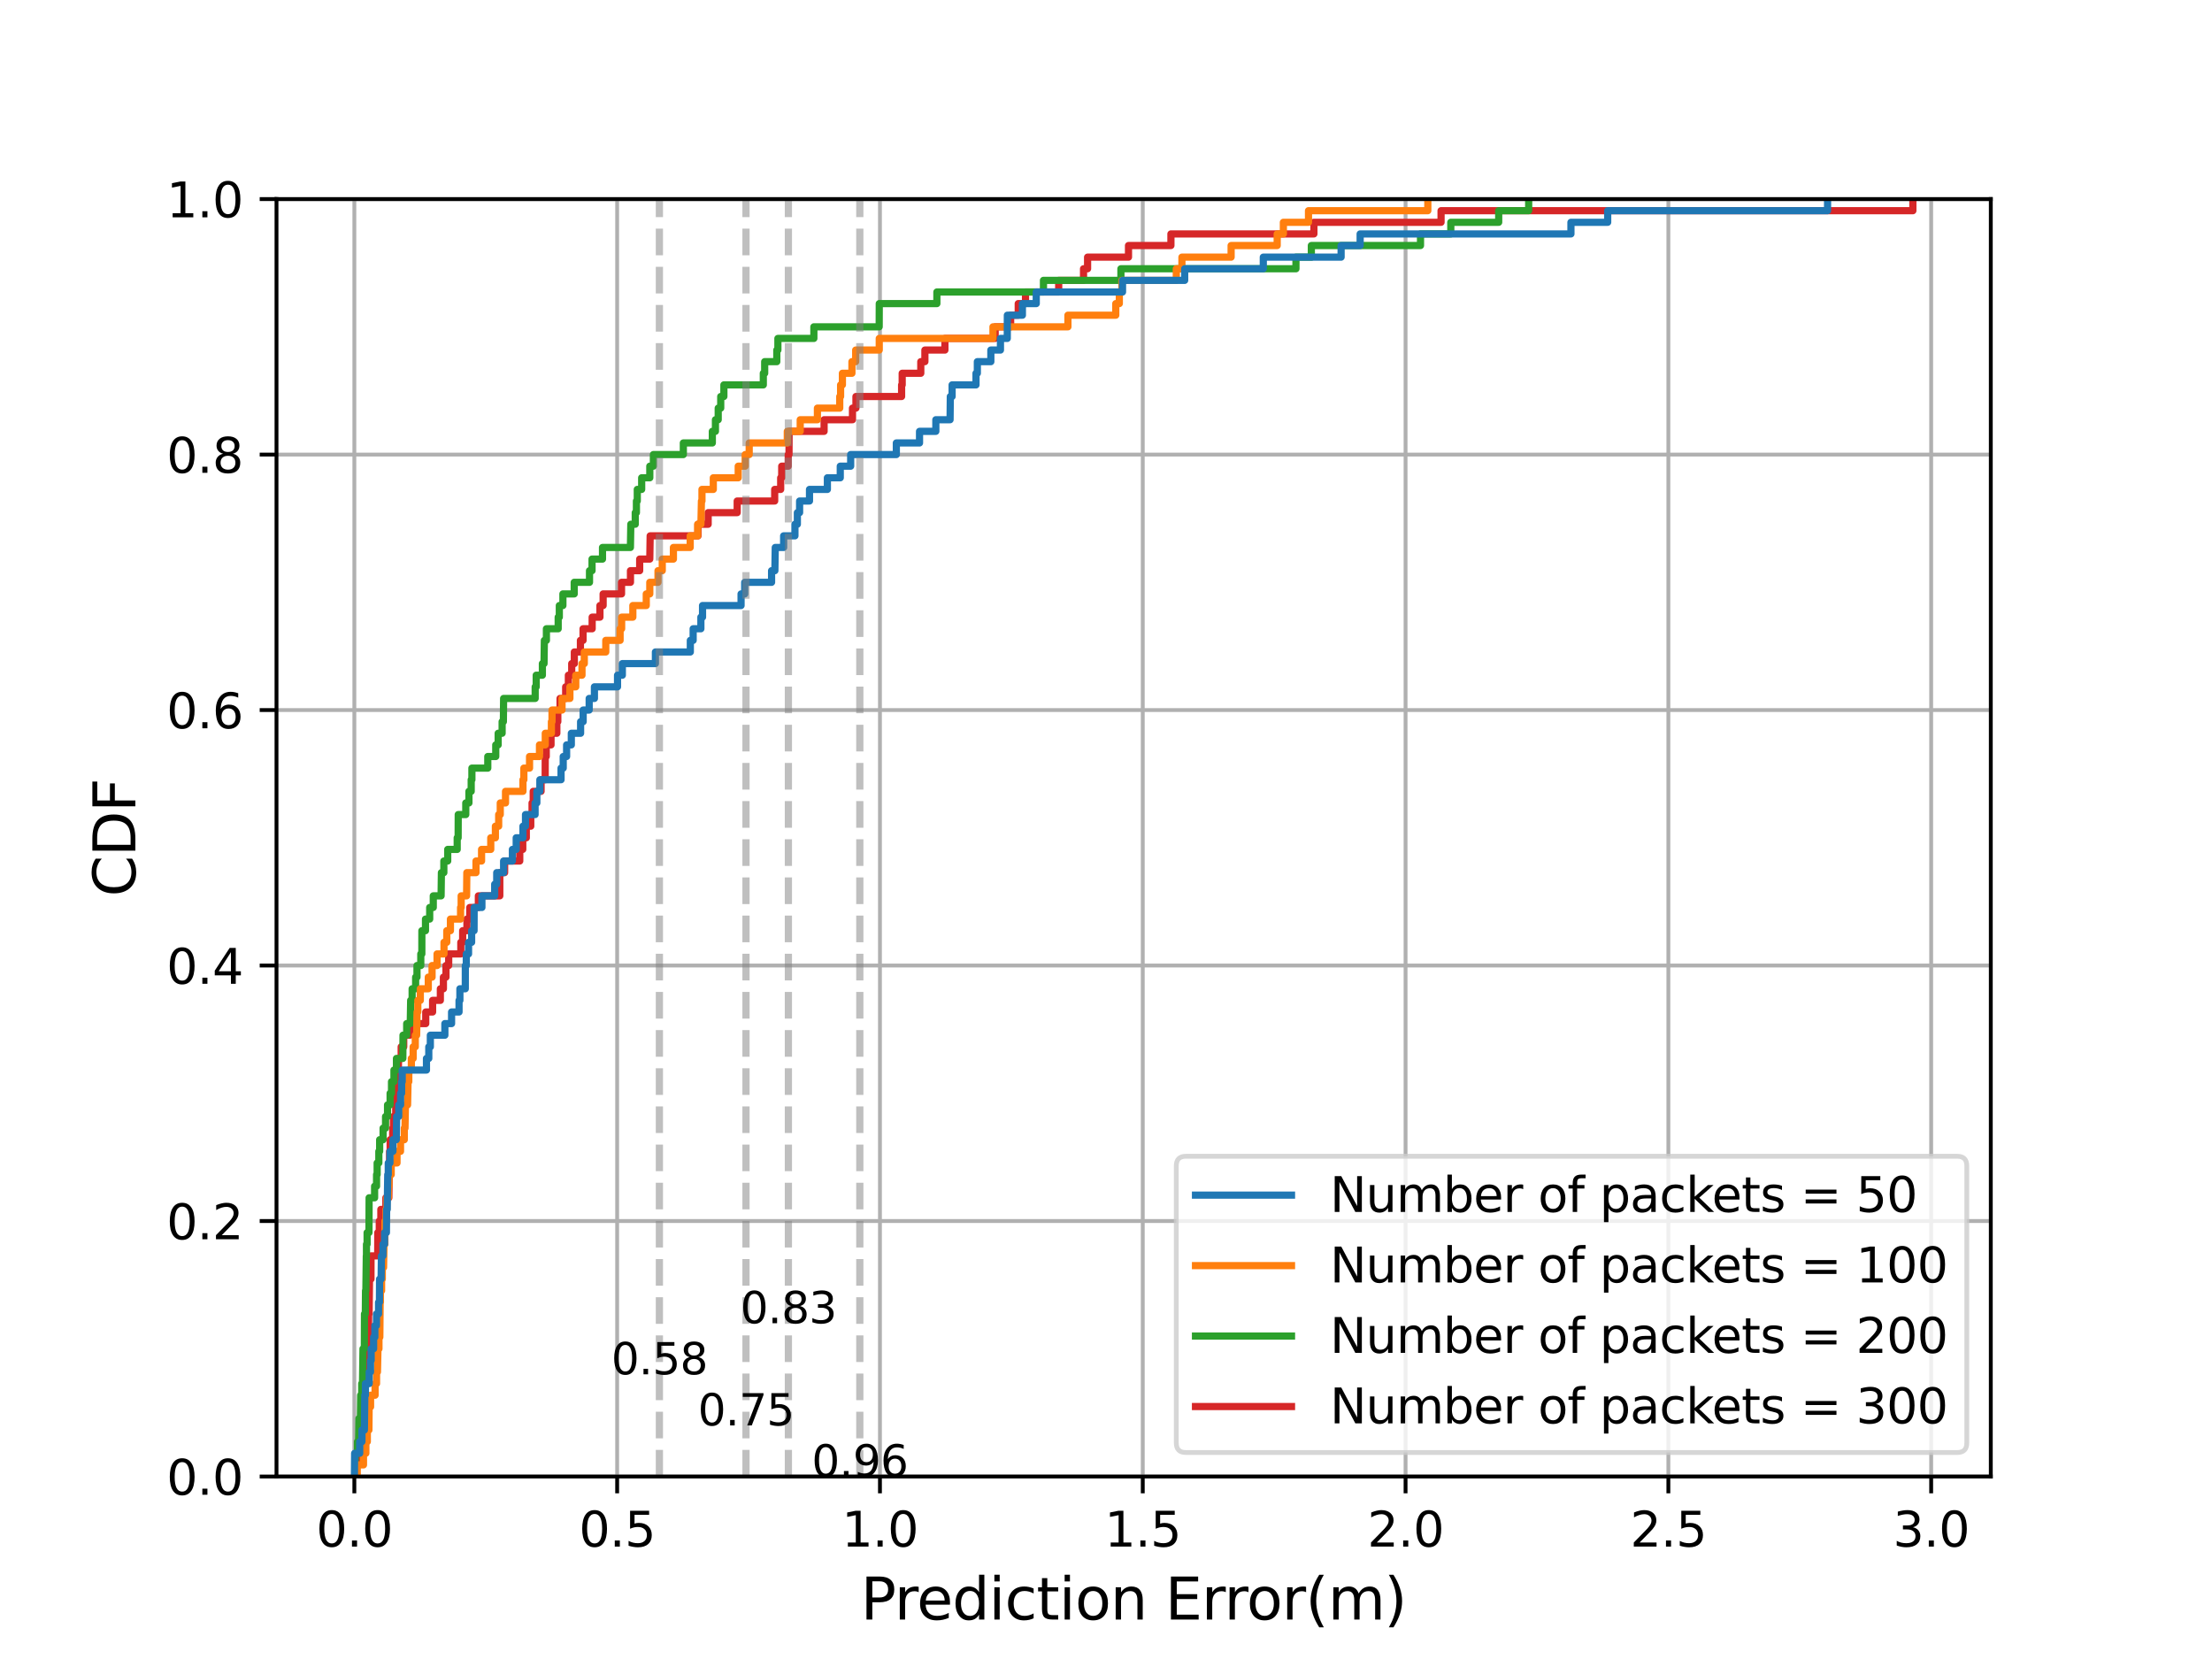<?xml version="1.0" encoding="utf-8" standalone="no"?>
<!DOCTYPE svg PUBLIC "-//W3C//DTD SVG 1.1//EN"
  "http://www.w3.org/Graphics/SVG/1.1/DTD/svg11.dtd">
<svg xmlns:xlink="http://www.w3.org/1999/xlink" width="460.8pt" height="345.6pt" viewBox="0 0 460.8 345.6" xmlns="http://www.w3.org/2000/svg" version="1.1">
 <defs>
  <style type="text/css">*{stroke-linejoin: round; stroke-linecap: butt}</style>
 </defs>
 <g id="figure_1">
  <g id="patch_1">
   <path d="M 0 345.6 
L 460.8 345.6 
L 460.8 0 
L 0 0 
z
" style="fill: #ffffff"/>
  </g>
  <g id="axes_1">
   <g id="patch_2">
    <path d="M 57.6 307.584 
L 414.72 307.584 
L 414.72 41.472 
L 57.6 41.472 
z
" style="fill: #ffffff"/>
   </g>
   <g id="matplotlib.axis_1">
    <g id="xtick_1">
     <g id="line2d_1">
      <path d="M 73.817 307.584 
L 73.817 41.472 
" clip-path="url(#p3cab01567b)" style="fill: none; stroke: #b0b0b0; stroke-width: 0.8; stroke-linecap: square"/>
     </g>
     <g id="line2d_2">
      <defs>
       <path id="mdf1ad876c5" d="M 0 0 
L 0 3.5 
" style="stroke: #000000; stroke-width: 0.8"/>
      </defs>
      <g>
       <use xlink:href="#mdf1ad876c5" x="73.817" y="307.584" style="stroke: #000000; stroke-width: 0.8"/>
      </g>
     </g>
     <g id="text_1">
      <!-- 0.0 -->
      <g transform="translate(65.865 322.182) scale(0.1 -0.1)">
       <defs>
        <path id="DejaVuSans-30" d="M 2034 4250 
Q 1547 4250 1301 3770 
Q 1056 3291 1056 2328 
Q 1056 1369 1301 889 
Q 1547 409 2034 409 
Q 2525 409 2770 889 
Q 3016 1369 3016 2328 
Q 3016 3291 2770 3770 
Q 2525 4250 2034 4250 
z
M 2034 4750 
Q 2819 4750 3233 4129 
Q 3647 3509 3647 2328 
Q 3647 1150 3233 529 
Q 2819 -91 2034 -91 
Q 1250 -91 836 529 
Q 422 1150 422 2328 
Q 422 3509 836 4129 
Q 1250 4750 2034 4750 
z
" transform="scale(0.016)"/>
        <path id="DejaVuSans-2e" d="M 684 794 
L 1344 794 
L 1344 0 
L 684 0 
L 684 794 
z
" transform="scale(0.016)"/>
       </defs>
       <use xlink:href="#DejaVuSans-30"/>
       <use xlink:href="#DejaVuSans-2e" x="63.623"/>
       <use xlink:href="#DejaVuSans-30" x="95.41"/>
      </g>
     </g>
    </g>
    <g id="xtick_2">
     <g id="line2d_3">
      <path d="M 128.564 307.584 
L 128.564 41.472 
" clip-path="url(#p3cab01567b)" style="fill: none; stroke: #b0b0b0; stroke-width: 0.8; stroke-linecap: square"/>
     </g>
     <g id="line2d_4">
      <g>
       <use xlink:href="#mdf1ad876c5" x="128.564" y="307.584" style="stroke: #000000; stroke-width: 0.8"/>
      </g>
     </g>
     <g id="text_2">
      <!-- 0.5 -->
      <g transform="translate(120.612 322.182) scale(0.1 -0.1)">
       <defs>
        <path id="DejaVuSans-35" d="M 691 4666 
L 3169 4666 
L 3169 4134 
L 1269 4134 
L 1269 2991 
Q 1406 3038 1543 3061 
Q 1681 3084 1819 3084 
Q 2600 3084 3056 2656 
Q 3513 2228 3513 1497 
Q 3513 744 3044 326 
Q 2575 -91 1722 -91 
Q 1428 -91 1123 -41 
Q 819 9 494 109 
L 494 744 
Q 775 591 1075 516 
Q 1375 441 1709 441 
Q 2250 441 2565 725 
Q 2881 1009 2881 1497 
Q 2881 1984 2565 2268 
Q 2250 2553 1709 2553 
Q 1456 2553 1204 2497 
Q 953 2441 691 2322 
L 691 4666 
z
" transform="scale(0.016)"/>
       </defs>
       <use xlink:href="#DejaVuSans-30"/>
       <use xlink:href="#DejaVuSans-2e" x="63.623"/>
       <use xlink:href="#DejaVuSans-35" x="95.41"/>
      </g>
     </g>
    </g>
    <g id="xtick_3">
     <g id="line2d_5">
      <path d="M 183.31 307.584 
L 183.31 41.472 
" clip-path="url(#p3cab01567b)" style="fill: none; stroke: #b0b0b0; stroke-width: 0.8; stroke-linecap: square"/>
     </g>
     <g id="line2d_6">
      <g>
       <use xlink:href="#mdf1ad876c5" x="183.31" y="307.584" style="stroke: #000000; stroke-width: 0.8"/>
      </g>
     </g>
     <g id="text_3">
      <!-- 1.0 -->
      <g transform="translate(175.359 322.182) scale(0.1 -0.1)">
       <defs>
        <path id="DejaVuSans-31" d="M 794 531 
L 1825 531 
L 1825 4091 
L 703 3866 
L 703 4441 
L 1819 4666 
L 2450 4666 
L 2450 531 
L 3481 531 
L 3481 0 
L 794 0 
L 794 531 
z
" transform="scale(0.016)"/>
       </defs>
       <use xlink:href="#DejaVuSans-31"/>
       <use xlink:href="#DejaVuSans-2e" x="63.623"/>
       <use xlink:href="#DejaVuSans-30" x="95.41"/>
      </g>
     </g>
    </g>
    <g id="xtick_4">
     <g id="line2d_7">
      <path d="M 238.057 307.584 
L 238.057 41.472 
" clip-path="url(#p3cab01567b)" style="fill: none; stroke: #b0b0b0; stroke-width: 0.8; stroke-linecap: square"/>
     </g>
     <g id="line2d_8">
      <g>
       <use xlink:href="#mdf1ad876c5" x="238.057" y="307.584" style="stroke: #000000; stroke-width: 0.8"/>
      </g>
     </g>
     <g id="text_4">
      <!-- 1.5 -->
      <g transform="translate(230.106 322.182) scale(0.1 -0.1)">
       <use xlink:href="#DejaVuSans-31"/>
       <use xlink:href="#DejaVuSans-2e" x="63.623"/>
       <use xlink:href="#DejaVuSans-35" x="95.41"/>
      </g>
     </g>
    </g>
    <g id="xtick_5">
     <g id="line2d_9">
      <path d="M 292.804 307.584 
L 292.804 41.472 
" clip-path="url(#p3cab01567b)" style="fill: none; stroke: #b0b0b0; stroke-width: 0.8; stroke-linecap: square"/>
     </g>
     <g id="line2d_10">
      <g>
       <use xlink:href="#mdf1ad876c5" x="292.804" y="307.584" style="stroke: #000000; stroke-width: 0.8"/>
      </g>
     </g>
     <g id="text_5">
      <!-- 2.0 -->
      <g transform="translate(284.852 322.182) scale(0.1 -0.1)">
       <defs>
        <path id="DejaVuSans-32" d="M 1228 531 
L 3431 531 
L 3431 0 
L 469 0 
L 469 531 
Q 828 903 1448 1529 
Q 2069 2156 2228 2338 
Q 2531 2678 2651 2914 
Q 2772 3150 2772 3378 
Q 2772 3750 2511 3984 
Q 2250 4219 1831 4219 
Q 1534 4219 1204 4116 
Q 875 4013 500 3803 
L 500 4441 
Q 881 4594 1212 4672 
Q 1544 4750 1819 4750 
Q 2544 4750 2975 4387 
Q 3406 4025 3406 3419 
Q 3406 3131 3298 2873 
Q 3191 2616 2906 2266 
Q 2828 2175 2409 1742 
Q 1991 1309 1228 531 
z
" transform="scale(0.016)"/>
       </defs>
       <use xlink:href="#DejaVuSans-32"/>
       <use xlink:href="#DejaVuSans-2e" x="63.623"/>
       <use xlink:href="#DejaVuSans-30" x="95.41"/>
      </g>
     </g>
    </g>
    <g id="xtick_6">
     <g id="line2d_11">
      <path d="M 347.551 307.584 
L 347.551 41.472 
" clip-path="url(#p3cab01567b)" style="fill: none; stroke: #b0b0b0; stroke-width: 0.8; stroke-linecap: square"/>
     </g>
     <g id="line2d_12">
      <g>
       <use xlink:href="#mdf1ad876c5" x="347.551" y="307.584" style="stroke: #000000; stroke-width: 0.8"/>
      </g>
     </g>
     <g id="text_6">
      <!-- 2.5 -->
      <g transform="translate(339.599 322.182) scale(0.1 -0.1)">
       <use xlink:href="#DejaVuSans-32"/>
       <use xlink:href="#DejaVuSans-2e" x="63.623"/>
       <use xlink:href="#DejaVuSans-35" x="95.41"/>
      </g>
     </g>
    </g>
    <g id="xtick_7">
     <g id="line2d_13">
      <path d="M 402.298 307.584 
L 402.298 41.472 
" clip-path="url(#p3cab01567b)" style="fill: none; stroke: #b0b0b0; stroke-width: 0.8; stroke-linecap: square"/>
     </g>
     <g id="line2d_14">
      <g>
       <use xlink:href="#mdf1ad876c5" x="402.298" y="307.584" style="stroke: #000000; stroke-width: 0.8"/>
      </g>
     </g>
     <g id="text_7">
      <!-- 3.0 -->
      <g transform="translate(394.346 322.182) scale(0.1 -0.1)">
       <defs>
        <path id="DejaVuSans-33" d="M 2597 2516 
Q 3050 2419 3304 2112 
Q 3559 1806 3559 1356 
Q 3559 666 3084 287 
Q 2609 -91 1734 -91 
Q 1441 -91 1130 -33 
Q 819 25 488 141 
L 488 750 
Q 750 597 1062 519 
Q 1375 441 1716 441 
Q 2309 441 2620 675 
Q 2931 909 2931 1356 
Q 2931 1769 2642 2001 
Q 2353 2234 1838 2234 
L 1294 2234 
L 1294 2753 
L 1863 2753 
Q 2328 2753 2575 2939 
Q 2822 3125 2822 3475 
Q 2822 3834 2567 4026 
Q 2313 4219 1838 4219 
Q 1578 4219 1281 4162 
Q 984 4106 628 3988 
L 628 4550 
Q 988 4650 1302 4700 
Q 1616 4750 1894 4750 
Q 2613 4750 3031 4423 
Q 3450 4097 3450 3541 
Q 3450 3153 3228 2886 
Q 3006 2619 2597 2516 
z
" transform="scale(0.016)"/>
       </defs>
       <use xlink:href="#DejaVuSans-33"/>
       <use xlink:href="#DejaVuSans-2e" x="63.623"/>
       <use xlink:href="#DejaVuSans-30" x="95.41"/>
      </g>
     </g>
    </g>
    <g id="text_8">
     <!-- Prediction Error(m) -->
     <g transform="translate(179.301 337.38) scale(0.12 -0.12)">
      <defs>
       <path id="DejaVuSans-50" d="M 1259 4147 
L 1259 2394 
L 2053 2394 
Q 2494 2394 2734 2622 
Q 2975 2850 2975 3272 
Q 2975 3691 2734 3919 
Q 2494 4147 2053 4147 
L 1259 4147 
z
M 628 4666 
L 2053 4666 
Q 2838 4666 3239 4311 
Q 3641 3956 3641 3272 
Q 3641 2581 3239 2228 
Q 2838 1875 2053 1875 
L 1259 1875 
L 1259 0 
L 628 0 
L 628 4666 
z
" transform="scale(0.016)"/>
       <path id="DejaVuSans-72" d="M 2631 2963 
Q 2534 3019 2420 3045 
Q 2306 3072 2169 3072 
Q 1681 3072 1420 2755 
Q 1159 2438 1159 1844 
L 1159 0 
L 581 0 
L 581 3500 
L 1159 3500 
L 1159 2956 
Q 1341 3275 1631 3429 
Q 1922 3584 2338 3584 
Q 2397 3584 2469 3576 
Q 2541 3569 2628 3553 
L 2631 2963 
z
" transform="scale(0.016)"/>
       <path id="DejaVuSans-65" d="M 3597 1894 
L 3597 1613 
L 953 1613 
Q 991 1019 1311 708 
Q 1631 397 2203 397 
Q 2534 397 2845 478 
Q 3156 559 3463 722 
L 3463 178 
Q 3153 47 2828 -22 
Q 2503 -91 2169 -91 
Q 1331 -91 842 396 
Q 353 884 353 1716 
Q 353 2575 817 3079 
Q 1281 3584 2069 3584 
Q 2775 3584 3186 3129 
Q 3597 2675 3597 1894 
z
M 3022 2063 
Q 3016 2534 2758 2815 
Q 2500 3097 2075 3097 
Q 1594 3097 1305 2825 
Q 1016 2553 972 2059 
L 3022 2063 
z
" transform="scale(0.016)"/>
       <path id="DejaVuSans-64" d="M 2906 2969 
L 2906 4863 
L 3481 4863 
L 3481 0 
L 2906 0 
L 2906 525 
Q 2725 213 2448 61 
Q 2172 -91 1784 -91 
Q 1150 -91 751 415 
Q 353 922 353 1747 
Q 353 2572 751 3078 
Q 1150 3584 1784 3584 
Q 2172 3584 2448 3432 
Q 2725 3281 2906 2969 
z
M 947 1747 
Q 947 1113 1208 752 
Q 1469 391 1925 391 
Q 2381 391 2643 752 
Q 2906 1113 2906 1747 
Q 2906 2381 2643 2742 
Q 2381 3103 1925 3103 
Q 1469 3103 1208 2742 
Q 947 2381 947 1747 
z
" transform="scale(0.016)"/>
       <path id="DejaVuSans-69" d="M 603 3500 
L 1178 3500 
L 1178 0 
L 603 0 
L 603 3500 
z
M 603 4863 
L 1178 4863 
L 1178 4134 
L 603 4134 
L 603 4863 
z
" transform="scale(0.016)"/>
       <path id="DejaVuSans-63" d="M 3122 3366 
L 3122 2828 
Q 2878 2963 2633 3030 
Q 2388 3097 2138 3097 
Q 1578 3097 1268 2742 
Q 959 2388 959 1747 
Q 959 1106 1268 751 
Q 1578 397 2138 397 
Q 2388 397 2633 464 
Q 2878 531 3122 666 
L 3122 134 
Q 2881 22 2623 -34 
Q 2366 -91 2075 -91 
Q 1284 -91 818 406 
Q 353 903 353 1747 
Q 353 2603 823 3093 
Q 1294 3584 2113 3584 
Q 2378 3584 2631 3529 
Q 2884 3475 3122 3366 
z
" transform="scale(0.016)"/>
       <path id="DejaVuSans-74" d="M 1172 4494 
L 1172 3500 
L 2356 3500 
L 2356 3053 
L 1172 3053 
L 1172 1153 
Q 1172 725 1289 603 
Q 1406 481 1766 481 
L 2356 481 
L 2356 0 
L 1766 0 
Q 1100 0 847 248 
Q 594 497 594 1153 
L 594 3053 
L 172 3053 
L 172 3500 
L 594 3500 
L 594 4494 
L 1172 4494 
z
" transform="scale(0.016)"/>
       <path id="DejaVuSans-6f" d="M 1959 3097 
Q 1497 3097 1228 2736 
Q 959 2375 959 1747 
Q 959 1119 1226 758 
Q 1494 397 1959 397 
Q 2419 397 2687 759 
Q 2956 1122 2956 1747 
Q 2956 2369 2687 2733 
Q 2419 3097 1959 3097 
z
M 1959 3584 
Q 2709 3584 3137 3096 
Q 3566 2609 3566 1747 
Q 3566 888 3137 398 
Q 2709 -91 1959 -91 
Q 1206 -91 779 398 
Q 353 888 353 1747 
Q 353 2609 779 3096 
Q 1206 3584 1959 3584 
z
" transform="scale(0.016)"/>
       <path id="DejaVuSans-6e" d="M 3513 2113 
L 3513 0 
L 2938 0 
L 2938 2094 
Q 2938 2591 2744 2837 
Q 2550 3084 2163 3084 
Q 1697 3084 1428 2787 
Q 1159 2491 1159 1978 
L 1159 0 
L 581 0 
L 581 3500 
L 1159 3500 
L 1159 2956 
Q 1366 3272 1645 3428 
Q 1925 3584 2291 3584 
Q 2894 3584 3203 3211 
Q 3513 2838 3513 2113 
z
" transform="scale(0.016)"/>
       <path id="DejaVuSans-20" transform="scale(0.016)"/>
       <path id="DejaVuSans-45" d="M 628 4666 
L 3578 4666 
L 3578 4134 
L 1259 4134 
L 1259 2753 
L 3481 2753 
L 3481 2222 
L 1259 2222 
L 1259 531 
L 3634 531 
L 3634 0 
L 628 0 
L 628 4666 
z
" transform="scale(0.016)"/>
       <path id="DejaVuSans-28" d="M 1984 4856 
Q 1566 4138 1362 3434 
Q 1159 2731 1159 2009 
Q 1159 1288 1364 580 
Q 1569 -128 1984 -844 
L 1484 -844 
Q 1016 -109 783 600 
Q 550 1309 550 2009 
Q 550 2706 781 3412 
Q 1013 4119 1484 4856 
L 1984 4856 
z
" transform="scale(0.016)"/>
       <path id="DejaVuSans-6d" d="M 3328 2828 
Q 3544 3216 3844 3400 
Q 4144 3584 4550 3584 
Q 5097 3584 5394 3201 
Q 5691 2819 5691 2113 
L 5691 0 
L 5113 0 
L 5113 2094 
Q 5113 2597 4934 2840 
Q 4756 3084 4391 3084 
Q 3944 3084 3684 2787 
Q 3425 2491 3425 1978 
L 3425 0 
L 2847 0 
L 2847 2094 
Q 2847 2600 2669 2842 
Q 2491 3084 2119 3084 
Q 1678 3084 1418 2786 
Q 1159 2488 1159 1978 
L 1159 0 
L 581 0 
L 581 3500 
L 1159 3500 
L 1159 2956 
Q 1356 3278 1631 3431 
Q 1906 3584 2284 3584 
Q 2666 3584 2933 3390 
Q 3200 3197 3328 2828 
z
" transform="scale(0.016)"/>
       <path id="DejaVuSans-29" d="M 513 4856 
L 1013 4856 
Q 1481 4119 1714 3412 
Q 1947 2706 1947 2009 
Q 1947 1309 1714 600 
Q 1481 -109 1013 -844 
L 513 -844 
Q 928 -128 1133 580 
Q 1338 1288 1338 2009 
Q 1338 2731 1133 3434 
Q 928 4138 513 4856 
z
" transform="scale(0.016)"/>
      </defs>
      <use xlink:href="#DejaVuSans-50"/>
      <use xlink:href="#DejaVuSans-72" x="58.553"/>
      <use xlink:href="#DejaVuSans-65" x="97.416"/>
      <use xlink:href="#DejaVuSans-64" x="158.939"/>
      <use xlink:href="#DejaVuSans-69" x="222.416"/>
      <use xlink:href="#DejaVuSans-63" x="250.199"/>
      <use xlink:href="#DejaVuSans-74" x="305.18"/>
      <use xlink:href="#DejaVuSans-69" x="344.389"/>
      <use xlink:href="#DejaVuSans-6f" x="372.172"/>
      <use xlink:href="#DejaVuSans-6e" x="433.354"/>
      <use xlink:href="#DejaVuSans-20" x="496.732"/>
      <use xlink:href="#DejaVuSans-45" x="528.52"/>
      <use xlink:href="#DejaVuSans-72" x="591.703"/>
      <use xlink:href="#DejaVuSans-72" x="631.066"/>
      <use xlink:href="#DejaVuSans-6f" x="669.93"/>
      <use xlink:href="#DejaVuSans-72" x="731.111"/>
      <use xlink:href="#DejaVuSans-28" x="772.225"/>
      <use xlink:href="#DejaVuSans-6d" x="811.238"/>
      <use xlink:href="#DejaVuSans-29" x="908.65"/>
     </g>
    </g>
   </g>
   <g id="matplotlib.axis_2">
    <g id="ytick_1">
     <g id="line2d_15">
      <path d="M 57.6 307.584 
L 414.72 307.584 
" clip-path="url(#p3cab01567b)" style="fill: none; stroke: #b0b0b0; stroke-width: 0.8; stroke-linecap: square"/>
     </g>
     <g id="line2d_16">
      <defs>
       <path id="mef423158c6" d="M 0 0 
L -3.5 0 
" style="stroke: #000000; stroke-width: 0.8"/>
      </defs>
      <g>
       <use xlink:href="#mef423158c6" x="57.6" y="307.584" style="stroke: #000000; stroke-width: 0.8"/>
      </g>
     </g>
     <g id="text_9">
      <!-- 0.0 -->
      <g transform="translate(34.697 311.383) scale(0.1 -0.1)">
       <use xlink:href="#DejaVuSans-30"/>
       <use xlink:href="#DejaVuSans-2e" x="63.623"/>
       <use xlink:href="#DejaVuSans-30" x="95.41"/>
      </g>
     </g>
    </g>
    <g id="ytick_2">
     <g id="line2d_17">
      <path d="M 57.6 254.362 
L 414.72 254.362 
" clip-path="url(#p3cab01567b)" style="fill: none; stroke: #b0b0b0; stroke-width: 0.8; stroke-linecap: square"/>
     </g>
     <g id="line2d_18">
      <g>
       <use xlink:href="#mef423158c6" x="57.6" y="254.362" style="stroke: #000000; stroke-width: 0.8"/>
      </g>
     </g>
     <g id="text_10">
      <!-- 0.2 -->
      <g transform="translate(34.697 258.161) scale(0.1 -0.1)">
       <use xlink:href="#DejaVuSans-30"/>
       <use xlink:href="#DejaVuSans-2e" x="63.623"/>
       <use xlink:href="#DejaVuSans-32" x="95.41"/>
      </g>
     </g>
    </g>
    <g id="ytick_3">
     <g id="line2d_19">
      <path d="M 57.6 201.139 
L 414.72 201.139 
" clip-path="url(#p3cab01567b)" style="fill: none; stroke: #b0b0b0; stroke-width: 0.8; stroke-linecap: square"/>
     </g>
     <g id="line2d_20">
      <g>
       <use xlink:href="#mef423158c6" x="57.6" y="201.139" style="stroke: #000000; stroke-width: 0.8"/>
      </g>
     </g>
     <g id="text_11">
      <!-- 0.4 -->
      <g transform="translate(34.697 204.938) scale(0.1 -0.1)">
       <defs>
        <path id="DejaVuSans-34" d="M 2419 4116 
L 825 1625 
L 2419 1625 
L 2419 4116 
z
M 2253 4666 
L 3047 4666 
L 3047 1625 
L 3713 1625 
L 3713 1100 
L 3047 1100 
L 3047 0 
L 2419 0 
L 2419 1100 
L 313 1100 
L 313 1709 
L 2253 4666 
z
" transform="scale(0.016)"/>
       </defs>
       <use xlink:href="#DejaVuSans-30"/>
       <use xlink:href="#DejaVuSans-2e" x="63.623"/>
       <use xlink:href="#DejaVuSans-34" x="95.41"/>
      </g>
     </g>
    </g>
    <g id="ytick_4">
     <g id="line2d_21">
      <path d="M 57.6 147.917 
L 414.72 147.917 
" clip-path="url(#p3cab01567b)" style="fill: none; stroke: #b0b0b0; stroke-width: 0.8; stroke-linecap: square"/>
     </g>
     <g id="line2d_22">
      <g>
       <use xlink:href="#mef423158c6" x="57.6" y="147.917" style="stroke: #000000; stroke-width: 0.8"/>
      </g>
     </g>
     <g id="text_12">
      <!-- 0.6 -->
      <g transform="translate(34.697 151.716) scale(0.1 -0.1)">
       <defs>
        <path id="DejaVuSans-36" d="M 2113 2584 
Q 1688 2584 1439 2293 
Q 1191 2003 1191 1497 
Q 1191 994 1439 701 
Q 1688 409 2113 409 
Q 2538 409 2786 701 
Q 3034 994 3034 1497 
Q 3034 2003 2786 2293 
Q 2538 2584 2113 2584 
z
M 3366 4563 
L 3366 3988 
Q 3128 4100 2886 4159 
Q 2644 4219 2406 4219 
Q 1781 4219 1451 3797 
Q 1122 3375 1075 2522 
Q 1259 2794 1537 2939 
Q 1816 3084 2150 3084 
Q 2853 3084 3261 2657 
Q 3669 2231 3669 1497 
Q 3669 778 3244 343 
Q 2819 -91 2113 -91 
Q 1303 -91 875 529 
Q 447 1150 447 2328 
Q 447 3434 972 4092 
Q 1497 4750 2381 4750 
Q 2619 4750 2861 4703 
Q 3103 4656 3366 4563 
z
" transform="scale(0.016)"/>
       </defs>
       <use xlink:href="#DejaVuSans-30"/>
       <use xlink:href="#DejaVuSans-2e" x="63.623"/>
       <use xlink:href="#DejaVuSans-36" x="95.41"/>
      </g>
     </g>
    </g>
    <g id="ytick_5">
     <g id="line2d_23">
      <path d="M 57.6 94.694 
L 414.72 94.694 
" clip-path="url(#p3cab01567b)" style="fill: none; stroke: #b0b0b0; stroke-width: 0.8; stroke-linecap: square"/>
     </g>
     <g id="line2d_24">
      <g>
       <use xlink:href="#mef423158c6" x="57.6" y="94.694" style="stroke: #000000; stroke-width: 0.8"/>
      </g>
     </g>
     <g id="text_13">
      <!-- 0.8 -->
      <g transform="translate(34.697 98.494) scale(0.1 -0.1)">
       <defs>
        <path id="DejaVuSans-38" d="M 2034 2216 
Q 1584 2216 1326 1975 
Q 1069 1734 1069 1313 
Q 1069 891 1326 650 
Q 1584 409 2034 409 
Q 2484 409 2743 651 
Q 3003 894 3003 1313 
Q 3003 1734 2745 1975 
Q 2488 2216 2034 2216 
z
M 1403 2484 
Q 997 2584 770 2862 
Q 544 3141 544 3541 
Q 544 4100 942 4425 
Q 1341 4750 2034 4750 
Q 2731 4750 3128 4425 
Q 3525 4100 3525 3541 
Q 3525 3141 3298 2862 
Q 3072 2584 2669 2484 
Q 3125 2378 3379 2068 
Q 3634 1759 3634 1313 
Q 3634 634 3220 271 
Q 2806 -91 2034 -91 
Q 1263 -91 848 271 
Q 434 634 434 1313 
Q 434 1759 690 2068 
Q 947 2378 1403 2484 
z
M 1172 3481 
Q 1172 3119 1398 2916 
Q 1625 2713 2034 2713 
Q 2441 2713 2670 2916 
Q 2900 3119 2900 3481 
Q 2900 3844 2670 4047 
Q 2441 4250 2034 4250 
Q 1625 4250 1398 4047 
Q 1172 3844 1172 3481 
z
" transform="scale(0.016)"/>
       </defs>
       <use xlink:href="#DejaVuSans-30"/>
       <use xlink:href="#DejaVuSans-2e" x="63.623"/>
       <use xlink:href="#DejaVuSans-38" x="95.41"/>
      </g>
     </g>
    </g>
    <g id="ytick_6">
     <g id="line2d_25">
      <path d="M 57.6 41.472 
L 414.72 41.472 
" clip-path="url(#p3cab01567b)" style="fill: none; stroke: #b0b0b0; stroke-width: 0.8; stroke-linecap: square"/>
     </g>
     <g id="line2d_26">
      <g>
       <use xlink:href="#mef423158c6" x="57.6" y="41.472" style="stroke: #000000; stroke-width: 0.8"/>
      </g>
     </g>
     <g id="text_14">
      <!-- 1.0 -->
      <g transform="translate(34.697 45.271) scale(0.1 -0.1)">
       <use xlink:href="#DejaVuSans-31"/>
       <use xlink:href="#DejaVuSans-2e" x="63.623"/>
       <use xlink:href="#DejaVuSans-30" x="95.41"/>
      </g>
     </g>
    </g>
    <g id="text_15">
     <!-- CDF -->
     <g transform="translate(28.201 186.789) rotate(-90) scale(0.12 -0.12)">
      <defs>
       <path id="DejaVuSans-43" d="M 4122 4306 
L 4122 3641 
Q 3803 3938 3442 4084 
Q 3081 4231 2675 4231 
Q 1875 4231 1450 3742 
Q 1025 3253 1025 2328 
Q 1025 1406 1450 917 
Q 1875 428 2675 428 
Q 3081 428 3442 575 
Q 3803 722 4122 1019 
L 4122 359 
Q 3791 134 3420 21 
Q 3050 -91 2638 -91 
Q 1578 -91 968 557 
Q 359 1206 359 2328 
Q 359 3453 968 4101 
Q 1578 4750 2638 4750 
Q 3056 4750 3426 4639 
Q 3797 4528 4122 4306 
z
" transform="scale(0.016)"/>
       <path id="DejaVuSans-44" d="M 1259 4147 
L 1259 519 
L 2022 519 
Q 2988 519 3436 956 
Q 3884 1394 3884 2338 
Q 3884 3275 3436 3711 
Q 2988 4147 2022 4147 
L 1259 4147 
z
M 628 4666 
L 1925 4666 
Q 3281 4666 3915 4102 
Q 4550 3538 4550 2338 
Q 4550 1131 3912 565 
Q 3275 0 1925 0 
L 628 0 
L 628 4666 
z
" transform="scale(0.016)"/>
       <path id="DejaVuSans-46" d="M 628 4666 
L 3309 4666 
L 3309 4134 
L 1259 4134 
L 1259 2759 
L 3109 2759 
L 3109 2228 
L 1259 2228 
L 1259 0 
L 628 0 
L 628 4666 
z
" transform="scale(0.016)"/>
      </defs>
      <use xlink:href="#DejaVuSans-43"/>
      <use xlink:href="#DejaVuSans-44" x="69.824"/>
      <use xlink:href="#DejaVuSans-46" x="146.826"/>
     </g>
    </g>
   </g>
   <g id="line2d_27">
    <path d="M 74.099 307.584 
L 74.099 305.165 
L 74.589 305.165 
L 74.589 302.746 
L 74.79 302.746 
L 74.877 297.907 
L 75.08 297.907 
L 75.08 295.488 
L 75.246 295.488 
L 75.262 290.65 
L 75.508 290.65 
L 75.508 288.23 
L 75.823 288.23 
L 75.896 283.392 
L 76.489 283.392 
L 76.489 280.973 
L 76.602 280.973 
L 76.602 278.554 
L 76.761 278.554 
L 76.797 273.715 
L 76.891 273.715 
L 76.976 266.458 
L 77.278 266.458 
L 77.292 261.619 
L 78.685 261.619 
L 78.7 256.781 
L 79.013 256.781 
L 79.013 254.362 
L 79.338 254.362 
L 79.338 251.942 
L 80.38 251.942 
L 80.38 249.523 
L 81.006 249.523 
L 81.112 242.266 
L 81.158 242.266 
L 81.158 239.846 
L 81.276 239.846 
L 81.276 237.427 
L 81.805 237.427 
L 81.805 235.008 
L 81.96 235.008 
L 81.96 232.589 
L 82.44 232.589 
L 82.44 230.17 
L 82.631 230.17 
L 82.631 227.75 
L 82.747 227.75 
L 82.747 225.331 
L 82.945 225.331 
L 83.024 220.493 
L 83.573 220.493 
L 83.573 218.074 
L 84.106 218.074 
L 84.106 215.654 
L 85.369 215.654 
L 85.369 213.235 
L 88.692 213.235 
L 88.692 210.816 
L 90.12 210.816 
L 90.12 208.397 
L 91.735 208.397 
L 91.735 205.978 
L 92.371 205.978 
L 92.371 203.558 
L 92.906 203.558 
L 92.906 201.139 
L 93.471 201.139 
L 93.471 198.72 
L 95.996 198.72 
L 95.996 196.301 
L 96.383 196.301 
L 96.383 193.882 
L 97.271 193.882 
L 97.271 191.462 
L 97.862 191.462 
L 97.862 189.043 
L 99.653 189.043 
L 99.653 186.624 
L 104.115 186.624 
L 104.12 181.786 
L 105.122 181.786 
L 105.122 179.366 
L 108.274 179.366 
L 108.274 176.947 
L 108.902 176.947 
L 108.902 174.528 
L 109.641 174.528 
L 109.641 172.109 
L 110.569 172.109 
L 110.569 169.69 
L 110.839 169.69 
L 110.839 167.27 
L 111.08 167.27 
L 111.08 164.851 
L 112.717 164.851 
L 112.717 162.432 
L 113.568 162.432 
L 113.586 157.594 
L 113.792 157.594 
L 113.792 155.174 
L 114.788 155.174 
L 114.788 152.755 
L 116 152.755 
L 116 150.336 
L 116.203 150.336 
L 116.203 147.917 
L 116.668 147.917 
L 116.668 145.498 
L 117.84 145.498 
L 117.84 143.078 
L 118.401 143.078 
L 118.401 140.659 
L 119.099 140.659 
L 119.099 138.24 
L 119.643 138.24 
L 119.643 135.821 
L 120.912 135.821 
L 120.912 133.402 
L 121.461 133.402 
L 121.461 130.982 
L 123.359 130.982 
L 123.359 128.563 
L 124.978 128.563 
L 124.978 126.144 
L 125.643 126.144 
L 125.643 123.725 
L 129.476 123.725 
L 129.476 121.306 
L 131.338 121.306 
L 131.338 118.886 
L 133.256 118.886 
L 133.256 116.467 
L 135.362 116.467 
L 135.44 111.629 
L 145.413 111.629 
L 145.413 109.21 
L 147.524 109.21 
L 147.524 106.79 
L 153.571 106.79 
L 153.571 104.371 
L 161.381 104.371 
L 161.381 101.952 
L 162.629 101.952 
L 162.629 99.533 
L 162.845 99.533 
L 162.845 97.114 
L 164.204 97.114 
L 164.204 94.694 
L 164.365 94.694 
L 164.384 89.856 
L 171.675 89.856 
L 171.675 87.437 
L 177.589 87.437 
L 177.589 85.018 
L 178.31 85.018 
L 178.31 82.598 
L 187.821 82.598 
L 187.821 80.179 
L 187.943 80.179 
L 187.943 77.76 
L 191.817 77.76 
L 191.817 75.341 
L 192.673 75.341 
L 192.673 72.922 
L 196.843 72.922 
L 196.843 70.502 
L 207.312 70.502 
L 207.312 68.083 
L 210.535 68.083 
L 210.535 65.664 
L 212.117 65.664 
L 212.117 63.245 
L 213.632 63.245 
L 213.632 60.826 
L 220.546 60.826 
L 220.546 58.406 
L 225.721 58.406 
L 225.721 55.987 
L 226.564 55.987 
L 226.564 53.568 
L 235.087 53.568 
L 235.087 51.149 
L 243.925 51.149 
L 243.925 48.73 
L 273.711 48.73 
L 273.711 46.31 
L 300.199 46.31 
L 300.199 43.891 
L 398.487 43.891 
L 398.487 41.472 
L 398.487 41.472 
" clip-path="url(#p3cab01567b)" style="fill: none; stroke: #d62728; stroke-width: 1.5; stroke-linecap: square"/>
   </g>
   <g id="line2d_28">
    <path d="M 73.942 307.584 
L 74.035 302.746 
L 74.468 302.746 
L 74.468 300.326 
L 74.711 300.326 
L 74.777 295.488 
L 75.072 295.488 
L 75.129 290.65 
L 75.349 290.65 
L 75.349 288.23 
L 75.516 288.23 
L 75.615 280.973 
L 75.902 280.973 
L 75.928 273.715 
L 76.105 273.715 
L 76.144 268.877 
L 76.218 268.877 
L 76.307 261.619 
L 76.343 261.619 
L 76.343 259.2 
L 76.474 259.2 
L 76.474 256.781 
L 76.862 256.781 
L 76.893 249.523 
L 78.037 249.523 
L 78.037 247.104 
L 78.443 247.104 
L 78.443 244.685 
L 78.568 244.685 
L 78.568 242.266 
L 78.918 242.266 
L 78.918 239.846 
L 79.089 239.846 
L 79.089 237.427 
L 79.807 237.427 
L 79.807 235.008 
L 80.319 235.008 
L 80.319 232.589 
L 80.732 232.589 
L 80.732 230.17 
L 81.268 230.17 
L 81.268 227.75 
L 81.558 227.75 
L 81.558 225.331 
L 82.069 225.331 
L 82.069 222.912 
L 82.589 222.912 
L 82.589 220.493 
L 83.916 220.493 
L 83.953 215.654 
L 84.72 215.654 
L 84.72 213.235 
L 85.463 213.235 
L 85.548 208.397 
L 85.855 208.397 
L 85.855 205.978 
L 86.585 205.978 
L 86.585 203.558 
L 86.866 203.558 
L 86.866 201.139 
L 87.657 201.139 
L 87.657 198.72 
L 87.877 198.72 
L 87.884 193.882 
L 88.637 193.882 
L 88.637 191.462 
L 89.513 191.462 
L 89.513 189.043 
L 90.259 189.043 
L 90.259 186.624 
L 91.889 186.624 
L 91.953 181.786 
L 92.461 181.786 
L 92.461 179.366 
L 93.267 179.366 
L 93.267 176.947 
L 95.243 176.947 
L 95.243 174.528 
L 95.438 174.528 
L 95.458 169.69 
L 97.031 169.69 
L 97.031 167.27 
L 97.686 167.27 
L 97.686 164.851 
L 98.159 164.851 
L 98.159 162.432 
L 98.305 162.432 
L 98.305 160.013 
L 101.614 160.013 
L 101.614 157.594 
L 103.274 157.594 
L 103.274 155.174 
L 103.777 155.174 
L 103.777 152.755 
L 104.602 152.755 
L 104.602 150.336 
L 104.863 150.336 
L 104.911 145.498 
L 111.488 145.498 
L 111.488 143.078 
L 111.702 143.078 
L 111.702 140.659 
L 112.986 140.659 
L 112.986 138.24 
L 113.331 138.24 
L 113.401 133.402 
L 113.828 133.402 
L 113.828 130.982 
L 116.28 130.982 
L 116.28 128.563 
L 116.517 128.563 
L 116.517 126.144 
L 117.263 126.144 
L 117.263 123.725 
L 119.619 123.725 
L 119.619 121.306 
L 122.805 121.306 
L 122.805 118.886 
L 123.334 118.886 
L 123.334 116.467 
L 125.512 116.467 
L 125.512 114.048 
L 131.327 114.048 
L 131.411 109.21 
L 132.333 109.21 
L 132.333 106.79 
L 132.577 106.79 
L 132.577 104.371 
L 132.758 104.371 
L 132.758 101.952 
L 133.672 101.952 
L 133.672 99.533 
L 135.365 99.533 
L 135.365 97.114 
L 136.114 97.114 
L 136.114 94.694 
L 142.351 94.694 
L 142.351 92.275 
L 148.391 92.275 
L 148.391 89.856 
L 149.039 89.856 
L 149.039 87.437 
L 149.617 87.437 
L 149.617 85.018 
L 150.14 85.018 
L 150.14 82.598 
L 150.799 82.598 
L 150.799 80.179 
L 159.011 80.179 
L 159.011 77.76 
L 159.298 77.76 
L 159.298 75.341 
L 161.822 75.341 
L 161.822 72.922 
L 162.049 72.922 
L 162.049 70.502 
L 169.544 70.502 
L 169.544 68.083 
L 183.15 68.083 
L 183.168 63.245 
L 195.169 63.245 
L 195.169 60.826 
L 217.372 60.826 
L 217.372 58.406 
L 233.506 58.406 
L 233.506 55.987 
L 269.972 55.987 
L 269.972 53.568 
L 273.178 53.568 
L 273.178 51.149 
L 295.917 51.149 
L 295.917 48.73 
L 302.23 48.73 
L 302.23 46.31 
L 312.206 46.31 
L 312.206 43.891 
L 318.45 43.891 
L 318.45 41.472 
L 318.45 41.472 
" clip-path="url(#p3cab01567b)" style="fill: none; stroke: #2ca02c; stroke-width: 1.5; stroke-linecap: square"/>
   </g>
   <g id="line2d_29">
    <path d="M 74.423 307.584 
L 74.423 305.165 
L 75.72 305.165 
L 75.72 302.746 
L 76.217 302.746 
L 76.217 300.326 
L 76.521 300.326 
L 76.521 297.907 
L 76.851 297.907 
L 76.898 293.069 
L 77.196 293.069 
L 77.196 290.65 
L 78.137 290.65 
L 78.137 288.23 
L 78.442 288.23 
L 78.442 285.811 
L 78.633 285.811 
L 78.737 280.973 
L 78.945 280.973 
L 78.945 278.554 
L 79.125 278.554 
L 79.188 271.296 
L 79.247 271.296 
L 79.247 268.877 
L 79.49 268.877 
L 79.49 266.458 
L 79.641 266.458 
L 79.641 264.038 
L 79.901 264.038 
L 79.993 259.2 
L 80.173 259.2 
L 80.191 254.362 
L 80.409 254.362 
L 80.409 251.942 
L 80.58 251.942 
L 80.58 249.523 
L 80.894 249.523 
L 80.894 247.104 
L 81.026 247.104 
L 81.026 244.685 
L 81.495 244.685 
L 81.495 242.266 
L 82.707 242.266 
L 82.707 239.846 
L 83.435 239.846 
L 83.435 237.427 
L 84.22 237.427 
L 84.22 235.008 
L 84.369 235.008 
L 84.463 230.17 
L 84.905 230.17 
L 85.005 225.331 
L 85.159 225.331 
L 85.159 222.912 
L 85.693 222.912 
L 85.693 220.493 
L 86.067 220.493 
L 86.067 218.074 
L 86.511 218.074 
L 86.511 215.654 
L 86.795 215.654 
L 86.888 210.816 
L 87.039 210.816 
L 87.039 208.397 
L 87.56 208.397 
L 87.56 205.978 
L 89.219 205.978 
L 89.219 203.558 
L 90.008 203.558 
L 90.008 201.139 
L 91.047 201.139 
L 91.047 198.72 
L 92.494 198.72 
L 92.494 196.301 
L 93.073 196.301 
L 93.073 193.882 
L 93.834 193.882 
L 93.834 191.462 
L 95.943 191.462 
L 95.943 189.043 
L 96.069 189.043 
L 96.069 186.624 
L 97.199 186.624 
L 97.249 181.786 
L 99.159 181.786 
L 99.159 179.366 
L 100.319 179.366 
L 100.319 176.947 
L 102.234 176.947 
L 102.234 174.528 
L 103.199 174.528 
L 103.199 172.109 
L 103.883 172.109 
L 103.883 169.69 
L 104.214 169.69 
L 104.214 167.27 
L 105.308 167.27 
L 105.308 164.851 
L 108.941 164.851 
L 108.941 162.432 
L 109.132 162.432 
L 109.132 160.013 
L 110.313 160.013 
L 110.313 157.594 
L 112.384 157.594 
L 112.384 155.174 
L 113.591 155.174 
L 113.591 152.755 
L 114.868 152.755 
L 114.868 150.336 
L 114.996 150.336 
L 114.996 147.917 
L 117.082 147.917 
L 117.082 145.498 
L 118.721 145.498 
L 118.721 143.078 
L 119.944 143.078 
L 119.944 140.659 
L 121.24 140.659 
L 121.24 138.24 
L 121.72 138.24 
L 121.72 135.821 
L 126.196 135.821 
L 126.196 133.402 
L 129.178 133.402 
L 129.178 130.982 
L 129.5 130.982 
L 129.5 128.563 
L 131.833 128.563 
L 131.833 126.144 
L 134.629 126.144 
L 134.629 123.725 
L 135.363 123.725 
L 135.363 121.306 
L 137.074 121.306 
L 137.074 118.886 
L 137.961 118.886 
L 137.961 116.467 
L 140.285 116.467 
L 140.285 114.048 
L 143.781 114.048 
L 143.781 111.629 
L 145.335 111.629 
L 145.335 109.21 
L 146.016 109.21 
L 146.121 104.371 
L 146.233 104.371 
L 146.233 101.952 
L 148.596 101.952 
L 148.596 99.533 
L 153.785 99.533 
L 153.785 97.114 
L 155.238 97.114 
L 155.238 94.694 
L 156.072 94.694 
L 156.072 92.275 
L 164.008 92.275 
L 164.008 89.856 
L 166.7 89.856 
L 166.7 87.437 
L 170.282 87.437 
L 170.282 85.018 
L 174.934 85.018 
L 174.934 82.598 
L 175.113 82.598 
L 175.113 80.179 
L 175.488 80.179 
L 175.488 77.76 
L 177.473 77.76 
L 177.473 75.341 
L 178.255 75.341 
L 178.255 72.922 
L 183.164 72.922 
L 183.164 70.502 
L 206.854 70.502 
L 206.854 68.083 
L 222.467 68.083 
L 222.467 65.664 
L 232.437 65.664 
L 232.437 63.245 
L 233.176 63.245 
L 233.176 60.826 
L 233.708 60.826 
L 233.708 58.406 
L 245.046 58.406 
L 245.046 55.987 
L 246.217 55.987 
L 246.217 53.568 
L 256.465 53.568 
L 256.465 51.149 
L 266.063 51.149 
L 266.063 48.73 
L 267.349 48.73 
L 267.349 46.31 
L 272.584 46.31 
L 272.584 43.891 
L 297.44 43.891 
L 297.44 41.472 
L 297.44 41.472 
" clip-path="url(#p3cab01567b)" style="fill: none; stroke: #ff7f0e; stroke-width: 1.5; stroke-linecap: square"/>
   </g>
   <g id="line2d_30">
    <path d="M 73.833 307.584 
L 73.878 302.746 
L 74.938 302.746 
L 74.938 300.326 
L 75.404 300.326 
L 75.404 297.907 
L 75.911 297.907 
L 75.998 290.65 
L 76.128 290.65 
L 76.128 288.23 
L 76.913 288.23 
L 76.913 285.811 
L 77.187 285.811 
L 77.187 283.392 
L 77.322 283.392 
L 77.322 280.973 
L 77.833 280.973 
L 77.833 278.554 
L 78.092 278.554 
L 78.092 276.134 
L 78.428 276.134 
L 78.428 273.715 
L 78.856 273.715 
L 78.856 271.296 
L 79.043 271.296 
L 79.072 266.458 
L 79.393 266.458 
L 79.46 261.619 
L 79.779 261.619 
L 79.779 259.2 
L 80.111 259.2 
L 80.111 256.781 
L 80.498 256.781 
L 80.545 251.942 
L 80.664 251.942 
L 80.774 244.685 
L 80.883 244.685 
L 80.883 242.266 
L 81.235 242.266 
L 81.235 239.846 
L 81.858 239.846 
L 81.858 237.427 
L 82.555 237.427 
L 82.63 232.589 
L 83.064 232.589 
L 83.064 230.17 
L 83.458 230.17 
L 83.458 227.75 
L 83.665 227.75 
L 83.665 225.331 
L 83.789 225.331 
L 83.789 222.912 
L 88.84 222.912 
L 88.84 220.493 
L 89.324 220.493 
L 89.324 218.074 
L 89.648 218.074 
L 89.648 215.654 
L 92.675 215.654 
L 92.675 213.235 
L 94.071 213.235 
L 94.071 210.816 
L 95.627 210.816 
L 95.627 208.397 
L 95.805 208.397 
L 95.805 205.978 
L 96.93 205.978 
L 96.937 201.139 
L 97.137 201.139 
L 97.137 198.72 
L 97.609 198.72 
L 97.609 196.301 
L 98.248 196.301 
L 98.248 193.882 
L 98.756 193.882 
L 98.774 189.043 
L 100.392 189.043 
L 100.392 186.624 
L 103.052 186.624 
L 103.052 184.205 
L 103.478 184.205 
L 103.478 181.786 
L 104.908 181.786 
L 104.908 179.366 
L 106.744 179.366 
L 106.744 176.947 
L 107.536 176.947 
L 107.536 174.528 
L 108.942 174.528 
L 108.942 172.109 
L 109.472 172.109 
L 109.472 169.69 
L 111.468 169.69 
L 111.468 167.27 
L 111.837 167.27 
L 111.837 164.851 
L 112.461 164.851 
L 112.461 162.432 
L 116.877 162.432 
L 116.877 160.013 
L 117.329 160.013 
L 117.329 157.594 
L 118.036 157.594 
L 118.036 155.174 
L 119.018 155.174 
L 119.018 152.755 
L 120.95 152.755 
L 120.95 150.336 
L 121.484 150.336 
L 121.484 147.917 
L 122.737 147.917 
L 122.737 145.498 
L 123.829 145.498 
L 123.829 143.078 
L 128.643 143.078 
L 128.643 140.659 
L 129.646 140.659 
L 129.646 138.24 
L 136.535 138.24 
L 136.535 135.821 
L 143.808 135.821 
L 143.808 133.402 
L 144.397 133.402 
L 144.397 130.982 
L 146.006 130.982 
L 146.006 128.563 
L 146.351 128.563 
L 146.351 126.144 
L 154.377 126.144 
L 154.377 123.725 
L 155.139 123.725 
L 155.139 121.306 
L 160.734 121.306 
L 160.734 118.886 
L 161.422 118.886 
L 161.501 114.048 
L 163.245 114.048 
L 163.245 111.629 
L 165.6 111.629 
L 165.6 109.21 
L 166.107 109.21 
L 166.107 106.79 
L 166.571 106.79 
L 166.571 104.371 
L 168.633 104.371 
L 168.633 101.952 
L 172.359 101.952 
L 172.359 99.533 
L 175.042 99.533 
L 175.042 97.114 
L 177.211 97.114 
L 177.211 94.694 
L 186.723 94.694 
L 186.723 92.275 
L 191.555 92.275 
L 191.555 89.856 
L 194.954 89.856 
L 194.954 87.437 
L 197.917 87.437 
L 197.968 82.598 
L 198.342 82.598 
L 198.342 80.179 
L 203.319 80.179 
L 203.319 77.76 
L 203.6 77.76 
L 203.6 75.341 
L 206.412 75.341 
L 206.412 72.922 
L 208.412 72.922 
L 208.412 70.502 
L 209.833 70.502 
L 209.848 65.664 
L 212.985 65.664 
L 212.985 63.245 
L 215.871 63.245 
L 215.871 60.826 
L 233.844 60.826 
L 233.844 58.406 
L 246.79 58.406 
L 246.79 55.987 
L 263.169 55.987 
L 263.169 53.568 
L 279.377 53.568 
L 279.377 51.149 
L 283.343 51.149 
L 283.343 48.73 
L 327.256 48.73 
L 327.256 46.31 
L 334.911 46.31 
L 334.911 43.891 
L 380.715 43.891 
L 380.715 41.472 
L 380.715 41.472 
" clip-path="url(#p3cab01567b)" style="fill: none; stroke: #1f77b4; stroke-width: 1.5; stroke-linecap: square"/>
   </g>
   <g id="line2d_31">
    <path d="M 179.113 307.584 
L 179.113 41.472 
" clip-path="url(#p3cab01567b)" style="fill: none; stroke-dasharray: 5.55,2.4; stroke-dashoffset: 0; stroke: #808080; stroke-opacity: 0.5; stroke-width: 1.5"/>
   </g>
   <g id="line2d_32">
    <path d="M 155.405 307.584 
L 155.405 41.472 
" clip-path="url(#p3cab01567b)" style="fill: none; stroke-dasharray: 5.55,2.4; stroke-dashoffset: 0; stroke: #808080; stroke-opacity: 0.5; stroke-width: 1.5"/>
   </g>
   <g id="line2d_33">
    <path d="M 137.362 307.584 
L 137.362 41.472 
" clip-path="url(#p3cab01567b)" style="fill: none; stroke-dasharray: 5.55,2.4; stroke-dashoffset: 0; stroke: #808080; stroke-opacity: 0.5; stroke-width: 1.5"/>
   </g>
   <g id="line2d_34">
    <path d="M 164.236 307.584 
L 164.236 41.472 
" clip-path="url(#p3cab01567b)" style="fill: none; stroke-dasharray: 5.55,2.4; stroke-dashoffset: 0; stroke: #808080; stroke-opacity: 0.5; stroke-width: 1.5"/>
   </g>
   <g id="patch_3">
    <path d="M 57.6 307.584 
L 57.6 41.472 
" style="fill: none; stroke: #000000; stroke-width: 0.8; stroke-linejoin: miter; stroke-linecap: square"/>
   </g>
   <g id="patch_4">
    <path d="M 414.72 307.584 
L 414.72 41.472 
" style="fill: none; stroke: #000000; stroke-width: 0.8; stroke-linejoin: miter; stroke-linecap: square"/>
   </g>
   <g id="patch_5">
    <path d="M 57.6 307.584 
L 414.72 307.584 
" style="fill: none; stroke: #000000; stroke-width: 0.8; stroke-linejoin: miter; stroke-linecap: square"/>
   </g>
   <g id="patch_6">
    <path d="M 57.6 41.472 
L 414.72 41.472 
" style="fill: none; stroke: #000000; stroke-width: 0.8; stroke-linejoin: miter; stroke-linecap: square"/>
   </g>
   <g id="text_16">
    <!-- 0.96 -->
    <g transform="translate(169.094 307.584) scale(0.09 -0.09)">
     <defs>
      <path id="DejaVuSans-39" d="M 703 97 
L 703 672 
Q 941 559 1184 500 
Q 1428 441 1663 441 
Q 2288 441 2617 861 
Q 2947 1281 2994 2138 
Q 2813 1869 2534 1725 
Q 2256 1581 1919 1581 
Q 1219 1581 811 2004 
Q 403 2428 403 3163 
Q 403 3881 828 4315 
Q 1253 4750 1959 4750 
Q 2769 4750 3195 4129 
Q 3622 3509 3622 2328 
Q 3622 1225 3098 567 
Q 2575 -91 1691 -91 
Q 1453 -91 1209 -44 
Q 966 3 703 97 
z
M 1959 2075 
Q 2384 2075 2632 2365 
Q 2881 2656 2881 3163 
Q 2881 3666 2632 3958 
Q 2384 4250 1959 4250 
Q 1534 4250 1286 3958 
Q 1038 3666 1038 3163 
Q 1038 2656 1286 2365 
Q 1534 2075 1959 2075 
z
" transform="scale(0.016)"/>
     </defs>
     <use xlink:href="#DejaVuSans-30"/>
     <use xlink:href="#DejaVuSans-2e" x="63.623"/>
     <use xlink:href="#DejaVuSans-39" x="95.41"/>
     <use xlink:href="#DejaVuSans-36" x="159.033"/>
    </g>
   </g>
   <g id="text_17">
    <!-- 0.75 -->
    <g transform="translate(145.386 296.94) scale(0.09 -0.09)">
     <defs>
      <path id="DejaVuSans-37" d="M 525 4666 
L 3525 4666 
L 3525 4397 
L 1831 0 
L 1172 0 
L 2766 4134 
L 525 4134 
L 525 4666 
z
" transform="scale(0.016)"/>
     </defs>
     <use xlink:href="#DejaVuSans-30"/>
     <use xlink:href="#DejaVuSans-2e" x="63.623"/>
     <use xlink:href="#DejaVuSans-37" x="95.41"/>
     <use xlink:href="#DejaVuSans-35" x="159.033"/>
    </g>
   </g>
   <g id="text_18">
    <!-- 0.58 -->
    <g transform="translate(127.342 286.295) scale(0.09 -0.09)">
     <use xlink:href="#DejaVuSans-30"/>
     <use xlink:href="#DejaVuSans-2e" x="63.623"/>
     <use xlink:href="#DejaVuSans-35" x="95.41"/>
     <use xlink:href="#DejaVuSans-38" x="159.033"/>
    </g>
   </g>
   <g id="text_19">
    <!-- 0.83 -->
    <g transform="translate(154.217 275.651) scale(0.09 -0.09)">
     <use xlink:href="#DejaVuSans-30"/>
     <use xlink:href="#DejaVuSans-2e" x="63.623"/>
     <use xlink:href="#DejaVuSans-38" x="95.41"/>
     <use xlink:href="#DejaVuSans-33" x="159.033"/>
    </g>
   </g>
   <g id="legend_1">
    <g id="patch_7">
     <path d="M 247.043 302.584 
L 407.72 302.584 
Q 409.72 302.584 409.72 300.584 
L 409.72 242.871 
Q 409.72 240.871 407.72 240.871 
L 247.043 240.871 
Q 245.043 240.871 245.043 242.871 
L 245.043 300.584 
Q 245.043 302.584 247.043 302.584 
z
" style="fill: #ffffff; opacity: 0.8; stroke: #cccccc; stroke-linejoin: miter"/>
    </g>
    <g id="line2d_35">
     <path d="M 249.043 248.97 
L 259.043 248.97 
L 259.043 248.97 
L 269.043 248.97 
L 269.043 248.97 
" style="fill: none; stroke: #1f77b4; stroke-width: 1.5; stroke-linecap: square"/>
    </g>
    <g id="text_20">
     <!-- Number of packets = 50 -->
     <g transform="translate(277.043 252.47) scale(0.1 -0.1)">
      <defs>
       <path id="DejaVuSans-4e" d="M 628 4666 
L 1478 4666 
L 3547 763 
L 3547 4666 
L 4159 4666 
L 4159 0 
L 3309 0 
L 1241 3903 
L 1241 0 
L 628 0 
L 628 4666 
z
" transform="scale(0.016)"/>
       <path id="DejaVuSans-75" d="M 544 1381 
L 544 3500 
L 1119 3500 
L 1119 1403 
Q 1119 906 1312 657 
Q 1506 409 1894 409 
Q 2359 409 2629 706 
Q 2900 1003 2900 1516 
L 2900 3500 
L 3475 3500 
L 3475 0 
L 2900 0 
L 2900 538 
Q 2691 219 2414 64 
Q 2138 -91 1772 -91 
Q 1169 -91 856 284 
Q 544 659 544 1381 
z
M 1991 3584 
L 1991 3584 
z
" transform="scale(0.016)"/>
       <path id="DejaVuSans-62" d="M 3116 1747 
Q 3116 2381 2855 2742 
Q 2594 3103 2138 3103 
Q 1681 3103 1420 2742 
Q 1159 2381 1159 1747 
Q 1159 1113 1420 752 
Q 1681 391 2138 391 
Q 2594 391 2855 752 
Q 3116 1113 3116 1747 
z
M 1159 2969 
Q 1341 3281 1617 3432 
Q 1894 3584 2278 3584 
Q 2916 3584 3314 3078 
Q 3713 2572 3713 1747 
Q 3713 922 3314 415 
Q 2916 -91 2278 -91 
Q 1894 -91 1617 61 
Q 1341 213 1159 525 
L 1159 0 
L 581 0 
L 581 4863 
L 1159 4863 
L 1159 2969 
z
" transform="scale(0.016)"/>
       <path id="DejaVuSans-66" d="M 2375 4863 
L 2375 4384 
L 1825 4384 
Q 1516 4384 1395 4259 
Q 1275 4134 1275 3809 
L 1275 3500 
L 2222 3500 
L 2222 3053 
L 1275 3053 
L 1275 0 
L 697 0 
L 697 3053 
L 147 3053 
L 147 3500 
L 697 3500 
L 697 3744 
Q 697 4328 969 4595 
Q 1241 4863 1831 4863 
L 2375 4863 
z
" transform="scale(0.016)"/>
       <path id="DejaVuSans-70" d="M 1159 525 
L 1159 -1331 
L 581 -1331 
L 581 3500 
L 1159 3500 
L 1159 2969 
Q 1341 3281 1617 3432 
Q 1894 3584 2278 3584 
Q 2916 3584 3314 3078 
Q 3713 2572 3713 1747 
Q 3713 922 3314 415 
Q 2916 -91 2278 -91 
Q 1894 -91 1617 61 
Q 1341 213 1159 525 
z
M 3116 1747 
Q 3116 2381 2855 2742 
Q 2594 3103 2138 3103 
Q 1681 3103 1420 2742 
Q 1159 2381 1159 1747 
Q 1159 1113 1420 752 
Q 1681 391 2138 391 
Q 2594 391 2855 752 
Q 3116 1113 3116 1747 
z
" transform="scale(0.016)"/>
       <path id="DejaVuSans-61" d="M 2194 1759 
Q 1497 1759 1228 1600 
Q 959 1441 959 1056 
Q 959 750 1161 570 
Q 1363 391 1709 391 
Q 2188 391 2477 730 
Q 2766 1069 2766 1631 
L 2766 1759 
L 2194 1759 
z
M 3341 1997 
L 3341 0 
L 2766 0 
L 2766 531 
Q 2569 213 2275 61 
Q 1981 -91 1556 -91 
Q 1019 -91 701 211 
Q 384 513 384 1019 
Q 384 1609 779 1909 
Q 1175 2209 1959 2209 
L 2766 2209 
L 2766 2266 
Q 2766 2663 2505 2880 
Q 2244 3097 1772 3097 
Q 1472 3097 1187 3025 
Q 903 2953 641 2809 
L 641 3341 
Q 956 3463 1253 3523 
Q 1550 3584 1831 3584 
Q 2591 3584 2966 3190 
Q 3341 2797 3341 1997 
z
" transform="scale(0.016)"/>
       <path id="DejaVuSans-6b" d="M 581 4863 
L 1159 4863 
L 1159 1991 
L 2875 3500 
L 3609 3500 
L 1753 1863 
L 3688 0 
L 2938 0 
L 1159 1709 
L 1159 0 
L 581 0 
L 581 4863 
z
" transform="scale(0.016)"/>
       <path id="DejaVuSans-73" d="M 2834 3397 
L 2834 2853 
Q 2591 2978 2328 3040 
Q 2066 3103 1784 3103 
Q 1356 3103 1142 2972 
Q 928 2841 928 2578 
Q 928 2378 1081 2264 
Q 1234 2150 1697 2047 
L 1894 2003 
Q 2506 1872 2764 1633 
Q 3022 1394 3022 966 
Q 3022 478 2636 193 
Q 2250 -91 1575 -91 
Q 1294 -91 989 -36 
Q 684 19 347 128 
L 347 722 
Q 666 556 975 473 
Q 1284 391 1588 391 
Q 1994 391 2212 530 
Q 2431 669 2431 922 
Q 2431 1156 2273 1281 
Q 2116 1406 1581 1522 
L 1381 1569 
Q 847 1681 609 1914 
Q 372 2147 372 2553 
Q 372 3047 722 3315 
Q 1072 3584 1716 3584 
Q 2034 3584 2315 3537 
Q 2597 3491 2834 3397 
z
" transform="scale(0.016)"/>
       <path id="DejaVuSans-3d" d="M 678 2906 
L 4684 2906 
L 4684 2381 
L 678 2381 
L 678 2906 
z
M 678 1631 
L 4684 1631 
L 4684 1100 
L 678 1100 
L 678 1631 
z
" transform="scale(0.016)"/>
      </defs>
      <use xlink:href="#DejaVuSans-4e"/>
      <use xlink:href="#DejaVuSans-75" x="74.805"/>
      <use xlink:href="#DejaVuSans-6d" x="138.184"/>
      <use xlink:href="#DejaVuSans-62" x="235.596"/>
      <use xlink:href="#DejaVuSans-65" x="299.072"/>
      <use xlink:href="#DejaVuSans-72" x="360.596"/>
      <use xlink:href="#DejaVuSans-20" x="401.709"/>
      <use xlink:href="#DejaVuSans-6f" x="433.496"/>
      <use xlink:href="#DejaVuSans-66" x="494.678"/>
      <use xlink:href="#DejaVuSans-20" x="529.883"/>
      <use xlink:href="#DejaVuSans-70" x="561.67"/>
      <use xlink:href="#DejaVuSans-61" x="625.146"/>
      <use xlink:href="#DejaVuSans-63" x="686.426"/>
      <use xlink:href="#DejaVuSans-6b" x="741.406"/>
      <use xlink:href="#DejaVuSans-65" x="795.691"/>
      <use xlink:href="#DejaVuSans-74" x="857.215"/>
      <use xlink:href="#DejaVuSans-73" x="896.424"/>
      <use xlink:href="#DejaVuSans-20" x="948.523"/>
      <use xlink:href="#DejaVuSans-3d" x="980.311"/>
      <use xlink:href="#DejaVuSans-20" x="1064.1"/>
      <use xlink:href="#DejaVuSans-35" x="1095.887"/>
      <use xlink:href="#DejaVuSans-30" x="1159.51"/>
     </g>
    </g>
    <g id="line2d_36">
     <path d="M 249.043 263.648 
L 259.043 263.648 
L 259.043 263.648 
L 269.043 263.648 
L 269.043 263.648 
" style="fill: none; stroke: #ff7f0e; stroke-width: 1.5; stroke-linecap: square"/>
    </g>
    <g id="text_21">
     <!-- Number of packets = 100 -->
     <g transform="translate(277.043 267.148) scale(0.1 -0.1)">
      <use xlink:href="#DejaVuSans-4e"/>
      <use xlink:href="#DejaVuSans-75" x="74.805"/>
      <use xlink:href="#DejaVuSans-6d" x="138.184"/>
      <use xlink:href="#DejaVuSans-62" x="235.596"/>
      <use xlink:href="#DejaVuSans-65" x="299.072"/>
      <use xlink:href="#DejaVuSans-72" x="360.596"/>
      <use xlink:href="#DejaVuSans-20" x="401.709"/>
      <use xlink:href="#DejaVuSans-6f" x="433.496"/>
      <use xlink:href="#DejaVuSans-66" x="494.678"/>
      <use xlink:href="#DejaVuSans-20" x="529.883"/>
      <use xlink:href="#DejaVuSans-70" x="561.67"/>
      <use xlink:href="#DejaVuSans-61" x="625.146"/>
      <use xlink:href="#DejaVuSans-63" x="686.426"/>
      <use xlink:href="#DejaVuSans-6b" x="741.406"/>
      <use xlink:href="#DejaVuSans-65" x="795.691"/>
      <use xlink:href="#DejaVuSans-74" x="857.215"/>
      <use xlink:href="#DejaVuSans-73" x="896.424"/>
      <use xlink:href="#DejaVuSans-20" x="948.523"/>
      <use xlink:href="#DejaVuSans-3d" x="980.311"/>
      <use xlink:href="#DejaVuSans-20" x="1064.1"/>
      <use xlink:href="#DejaVuSans-31" x="1095.887"/>
      <use xlink:href="#DejaVuSans-30" x="1159.51"/>
      <use xlink:href="#DejaVuSans-30" x="1223.133"/>
     </g>
    </g>
    <g id="line2d_37">
     <path d="M 249.043 278.326 
L 259.043 278.326 
L 259.043 278.326 
L 269.043 278.326 
L 269.043 278.326 
" style="fill: none; stroke: #2ca02c; stroke-width: 1.5; stroke-linecap: square"/>
    </g>
    <g id="text_22">
     <!-- Number of packets = 200 -->
     <g transform="translate(277.043 281.826) scale(0.1 -0.1)">
      <use xlink:href="#DejaVuSans-4e"/>
      <use xlink:href="#DejaVuSans-75" x="74.805"/>
      <use xlink:href="#DejaVuSans-6d" x="138.184"/>
      <use xlink:href="#DejaVuSans-62" x="235.596"/>
      <use xlink:href="#DejaVuSans-65" x="299.072"/>
      <use xlink:href="#DejaVuSans-72" x="360.596"/>
      <use xlink:href="#DejaVuSans-20" x="401.709"/>
      <use xlink:href="#DejaVuSans-6f" x="433.496"/>
      <use xlink:href="#DejaVuSans-66" x="494.678"/>
      <use xlink:href="#DejaVuSans-20" x="529.883"/>
      <use xlink:href="#DejaVuSans-70" x="561.67"/>
      <use xlink:href="#DejaVuSans-61" x="625.146"/>
      <use xlink:href="#DejaVuSans-63" x="686.426"/>
      <use xlink:href="#DejaVuSans-6b" x="741.406"/>
      <use xlink:href="#DejaVuSans-65" x="795.691"/>
      <use xlink:href="#DejaVuSans-74" x="857.215"/>
      <use xlink:href="#DejaVuSans-73" x="896.424"/>
      <use xlink:href="#DejaVuSans-20" x="948.523"/>
      <use xlink:href="#DejaVuSans-3d" x="980.311"/>
      <use xlink:href="#DejaVuSans-20" x="1064.1"/>
      <use xlink:href="#DejaVuSans-32" x="1095.887"/>
      <use xlink:href="#DejaVuSans-30" x="1159.51"/>
      <use xlink:href="#DejaVuSans-30" x="1223.133"/>
     </g>
    </g>
    <g id="line2d_38">
     <path d="M 249.043 293.004 
L 259.043 293.004 
L 259.043 293.004 
L 269.043 293.004 
L 269.043 293.004 
" style="fill: none; stroke: #d62728; stroke-width: 1.5; stroke-linecap: square"/>
    </g>
    <g id="text_23">
     <!-- Number of packets = 300 -->
     <g transform="translate(277.043 296.504) scale(0.1 -0.1)">
      <use xlink:href="#DejaVuSans-4e"/>
      <use xlink:href="#DejaVuSans-75" x="74.805"/>
      <use xlink:href="#DejaVuSans-6d" x="138.184"/>
      <use xlink:href="#DejaVuSans-62" x="235.596"/>
      <use xlink:href="#DejaVuSans-65" x="299.072"/>
      <use xlink:href="#DejaVuSans-72" x="360.596"/>
      <use xlink:href="#DejaVuSans-20" x="401.709"/>
      <use xlink:href="#DejaVuSans-6f" x="433.496"/>
      <use xlink:href="#DejaVuSans-66" x="494.678"/>
      <use xlink:href="#DejaVuSans-20" x="529.883"/>
      <use xlink:href="#DejaVuSans-70" x="561.67"/>
      <use xlink:href="#DejaVuSans-61" x="625.146"/>
      <use xlink:href="#DejaVuSans-63" x="686.426"/>
      <use xlink:href="#DejaVuSans-6b" x="741.406"/>
      <use xlink:href="#DejaVuSans-65" x="795.691"/>
      <use xlink:href="#DejaVuSans-74" x="857.215"/>
      <use xlink:href="#DejaVuSans-73" x="896.424"/>
      <use xlink:href="#DejaVuSans-20" x="948.523"/>
      <use xlink:href="#DejaVuSans-3d" x="980.311"/>
      <use xlink:href="#DejaVuSans-20" x="1064.1"/>
      <use xlink:href="#DejaVuSans-33" x="1095.887"/>
      <use xlink:href="#DejaVuSans-30" x="1159.51"/>
      <use xlink:href="#DejaVuSans-30" x="1223.133"/>
     </g>
    </g>
   </g>
  </g>
 </g>
 <defs>
  <clipPath id="p3cab01567b">
   <rect x="57.6" y="41.472" width="357.12" height="266.112"/>
  </clipPath>
 </defs>
</svg>
